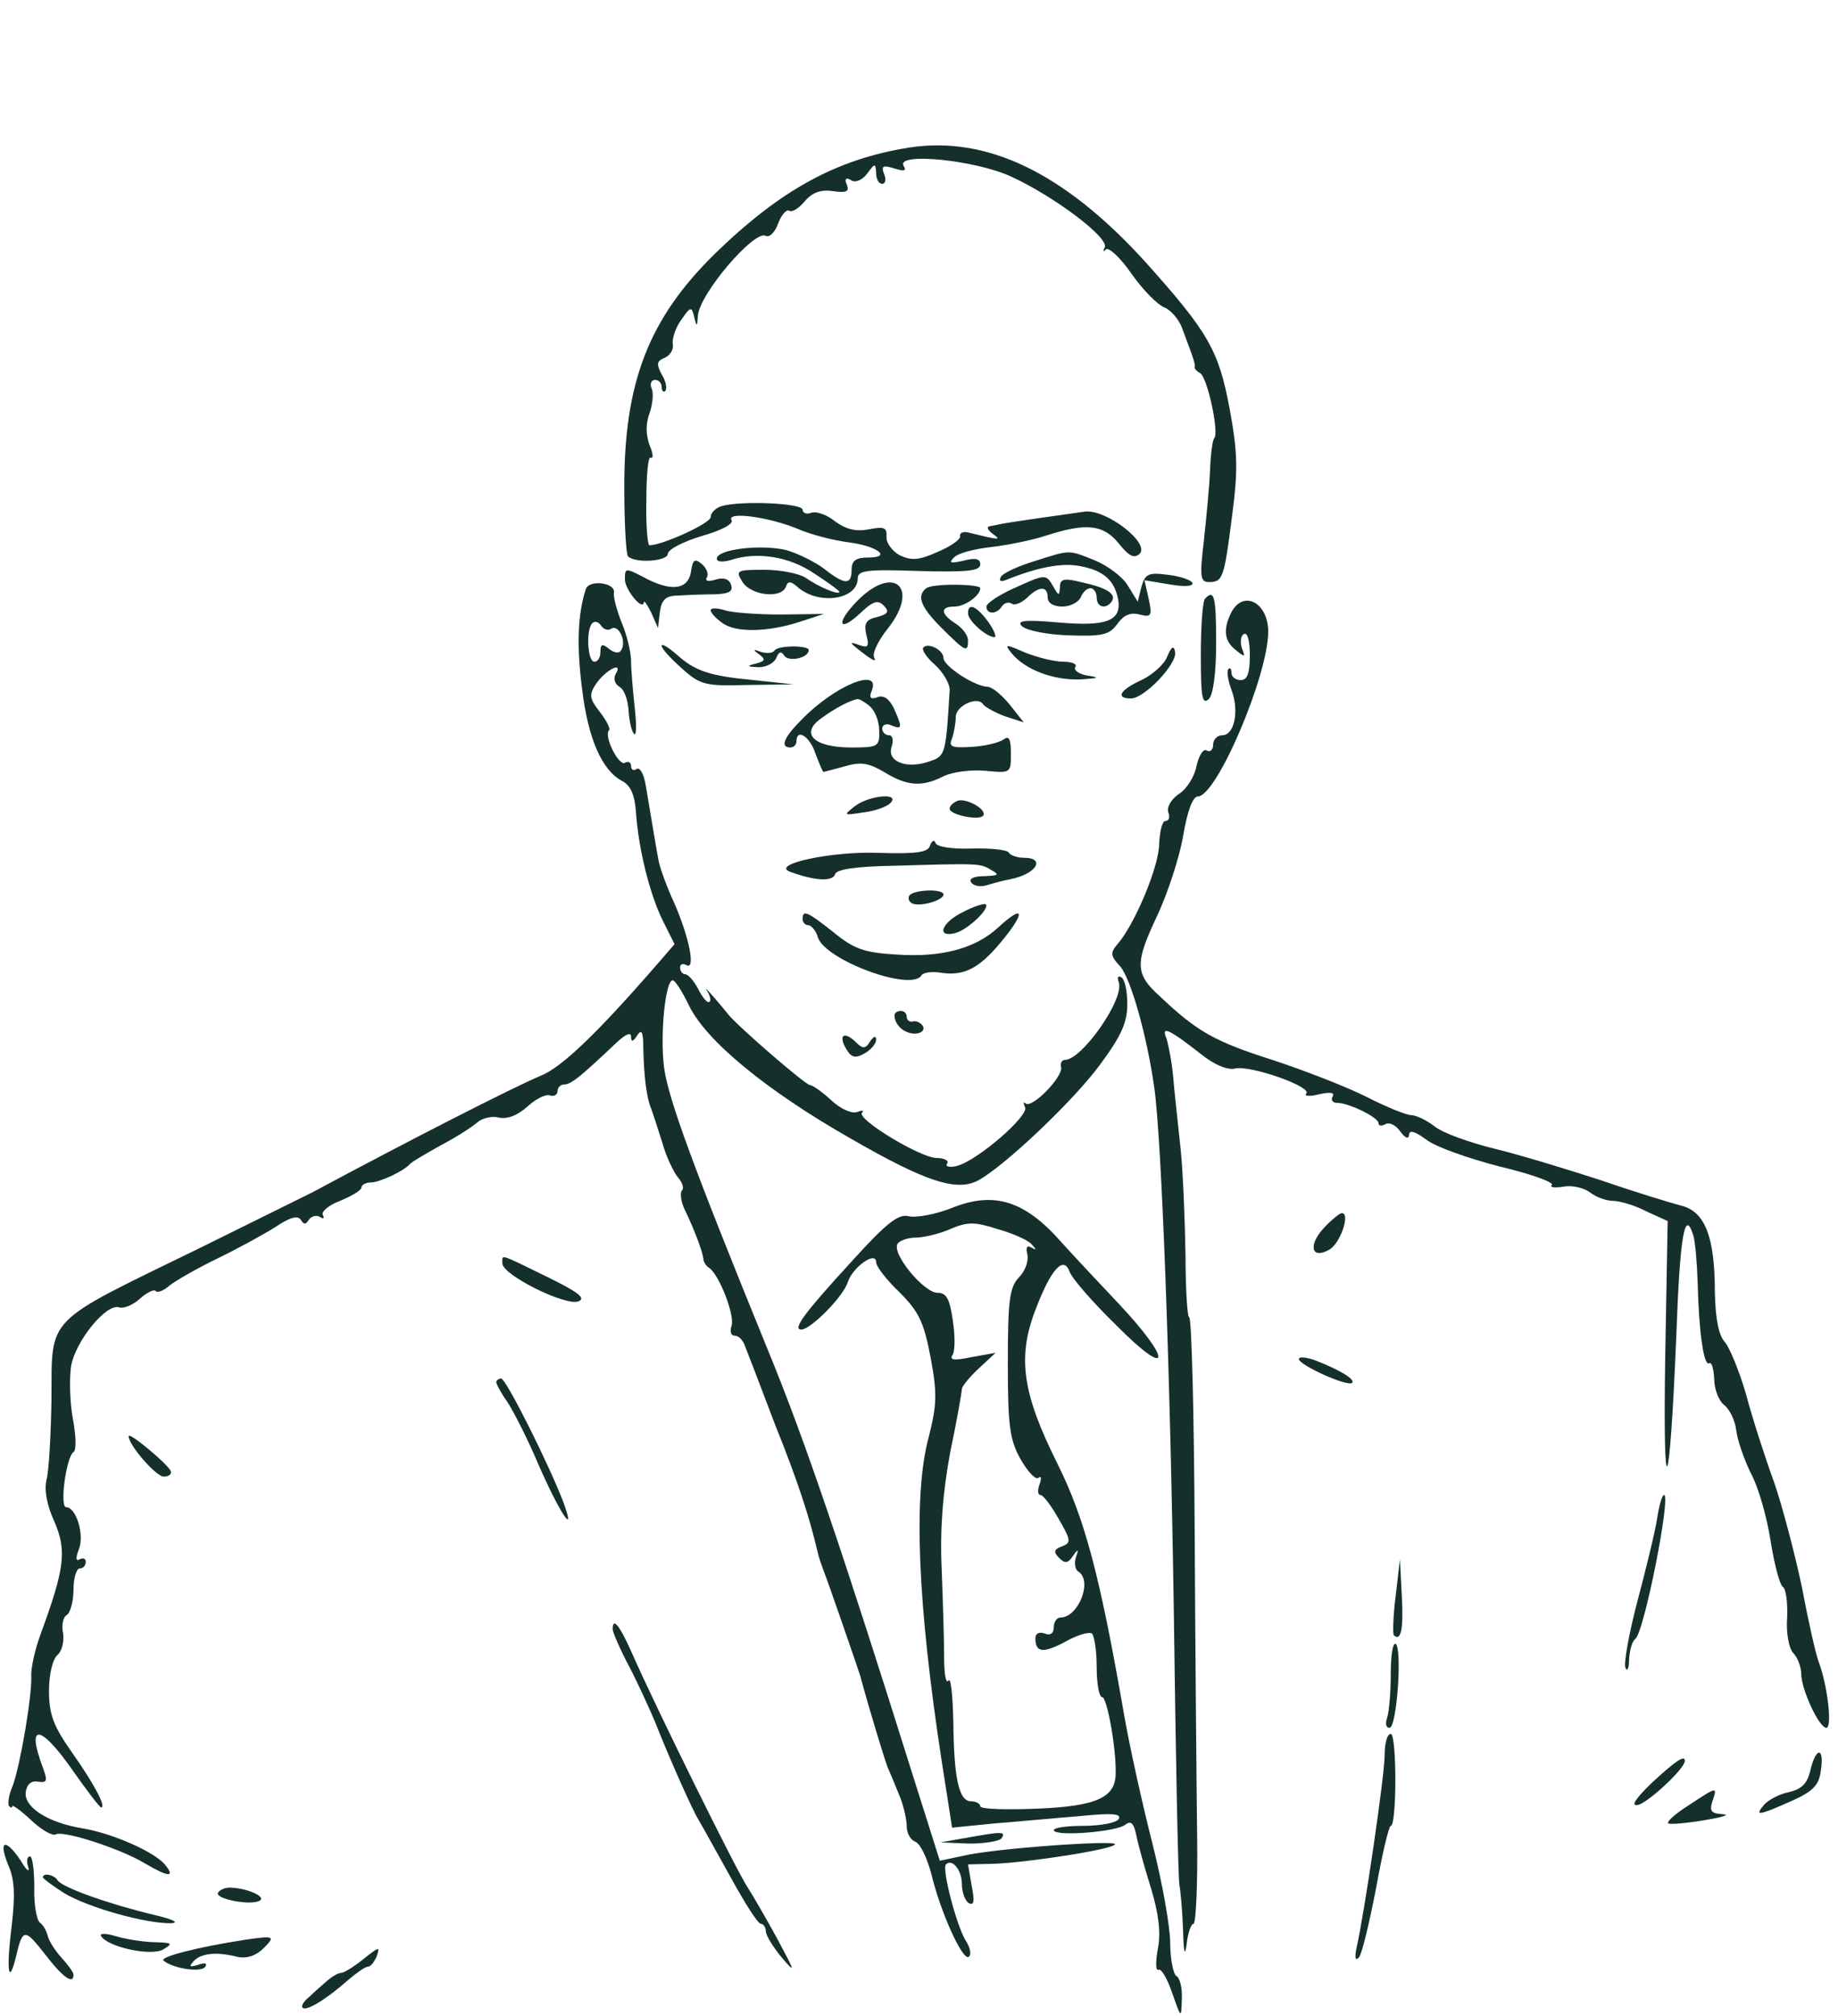<?xml version="1.0" standalone="no"?>
<!DOCTYPE svg PUBLIC "-//W3C//DTD SVG 20010904//EN"
 "http://www.w3.org/TR/2001/REC-SVG-20010904/DTD/svg10.dtd">
<svg version="1.0" xmlns="http://www.w3.org/2000/svg"
 width="300pt" height="329pt" viewBox="0 0 300 329"
 preserveAspectRatio="xMidYMid meet">
<g transform="translate(0,329) scale(0.1,-0.1)"
fill="#15302c" stroke="none">
<path d="M1483 3049 c-118 -19 -209 -69 -316 -173 -108 -106 -149 -210 -148
-385 0 -57 3 -106 6 -109 12 -12 65 -8 65 4 0 7 25 20 55 29 32 9 53 20 49 26
-9 15 63 5 110 -15 21 -9 57 -18 80 -21 48 -6 73 -25 33 -25 -20 0 -27 -5 -27
-20 0 -25 -11 -25 -44 1 -14 11 -42 25 -62 31 -40 10 -114 2 -114 -14 0 -5 9
-6 23 -2 42 14 95 6 136 -22 23 -15 41 -28 41 -30 0 -6 -34 8 -55 23 -11 7
-41 13 -67 13 -46 0 -48 -1 -36 -20 14 -22 64 -28 71 -7 3 9 8 9 21 -3 35 -28
96 -18 96 16 0 13 15 15 100 12 79 -2 100 0 100 11 0 9 -8 11 -27 6 -22 -5
-25 -4 -16 5 6 7 33 14 60 17 26 3 67 11 91 19 65 21 93 18 118 -13 17 -21 25
-25 34 -17 18 17 -54 73 -89 69 -29 -4 -121 -17 -136 -20 -5 -1 -14 -3 -20 -4
-5 -1 -3 -6 5 -12 15 -11 13 -11 -40 2 -8 2 -14 -1 -13 -6 1 -6 -16 -17 -37
-26 -31 -14 -43 -14 -62 -5 -12 7 -22 20 -21 30 1 15 -4 17 -29 12 -21 -4 -37
0 -55 13 -13 11 -31 17 -39 14 -8 -3 -14 0 -14 5 0 11 -101 15 -132 6 -10 -3
-18 -11 -18 -18 0 -10 -79 -46 -100 -46 -3 0 -6 33 -5 74 0 41 3 72 7 69 5 -2
4 7 -2 21 -6 17 -6 35 0 51 5 14 7 32 4 40 -4 8 -1 15 5 15 6 0 11 -5 11 -12
0 -6 3 -9 6 -6 3 4 1 16 -6 27 -9 17 -8 22 5 27 9 4 15 14 13 23 -1 9 5 27 14
39 15 22 17 22 21 5 4 -17 5 -17 6 1 2 36 93 142 111 131 6 -3 15 6 20 20 5
14 14 24 18 21 5 -3 16 4 26 16 12 14 26 19 46 16 21 -3 27 -1 22 11 -4 9 -1
12 7 7 7 -5 18 0 26 10 13 18 14 18 15 2 0 -10 4 -18 10 -18 5 0 7 7 3 16 -5
13 -2 15 17 9 16 -5 20 -4 15 4 -14 23 116 10 175 -17 70 -32 162 -101 153
-116 -3 -6 -2 -8 2 -3 5 4 24 -14 42 -40 19 -27 43 -51 54 -55 10 -4 24 -20
29 -35 20 -53 21 -58 20 -62 -1 -2 3 -7 9 -10 12 -8 31 -97 23 -106 -3 -3 -6
-27 -7 -53 -1 -26 -6 -77 -10 -114 -7 -59 -6 -68 8 -68 23 0 25 6 38 108 10
76 9 104 -4 175 -18 96 -35 125 -138 240 -132 145 -258 206 -386 186z"/>
<path d="M1688 2374 c-26 -8 -50 -19 -54 -25 -4 -7 -1 -9 7 -6 52 21 92 29
122 23 38 -7 56 -23 62 -54 6 -35 -18 -45 -97 -38 -57 5 -69 3 -60 -6 7 -7 42
-14 77 -15 55 -2 66 1 79 19 10 14 21 19 36 15 19 -5 21 -2 15 25 l-7 31 42
-7 c24 -4 39 -3 36 3 -3 5 -22 11 -41 13 -31 4 -36 1 -42 -20 l-6 -24 -16 26
c-8 14 -32 32 -53 41 -45 18 -40 18 -100 -1z"/>
<path d="M1128 2358 c-4 -29 -29 -34 -70 -14 -38 20 -38 20 -38 0 0 -16 29
-52 31 -37 0 4 5 -3 12 -17 l11 -25 3 26 c3 21 10 27 31 27 15 1 41 2 59 2 24
1 30 5 26 16 -3 9 -12 12 -25 8 -13 -4 -18 -2 -14 4 3 5 -1 15 -8 21 -12 10
-15 8 -18 -11z"/>
<path d="M1653 2329 c-24 -11 -43 -24 -43 -29 0 -13 17 -13 25 0 4 6 11 8 16
5 5 -4 16 1 25 9 20 20 34 20 34 1 0 -9 9 -15 24 -15 13 0 26 7 30 15 3 8 10
15 16 15 5 0 10 -7 10 -15 0 -17 16 -20 25 -6 7 12 -9 22 -51 31 -28 7 -34 5
-34 -9 -1 -14 -2 -14 -11 2 -12 21 -13 20 -66 -4z"/>
<path d="M956 2328 c-13 -40 -15 -92 -6 -162 10 -83 33 -134 66 -151 13 -7 20
-22 22 -50 4 -61 23 -136 44 -178 l19 -38 -32 -37 c-94 -108 -153 -165 -187
-178 -45 -19 -210 -103 -372 -190 -14 -7 -97 -48 -184 -91 -256 -125 -241
-109 -242 -248 -1 -57 -4 -115 -8 -130 -4 -16 0 -41 13 -69 20 -47 17 -75 -23
-184 -9 -24 -15 -53 -15 -65 2 -33 -18 -148 -30 -181 -7 -16 -9 -31 -6 -34 3
-3 5 -3 5 0 0 3 14 -7 31 -23 17 -16 35 -26 40 -23 12 7 105 -23 145 -47 39
-23 51 -24 33 -2 -18 21 -86 51 -135 59 -55 9 -95 34 -92 59 2 13 9 19 20 17
15 -2 16 1 8 23 -28 74 -4 71 49 -5 23 -33 44 -60 46 -60 9 0 -11 38 -47 89
-31 44 -38 63 -38 101 0 28 6 52 14 59 7 6 11 22 9 35 -3 13 0 27 6 30 6 4 11
23 11 42 0 19 5 34 10 34 6 0 10 5 10 11 0 5 -4 7 -10 4 -6 -4 -7 2 -1 17 9
24 -5 68 -21 68 -11 0 0 82 12 90 5 3 4 27 -1 54 -5 27 -6 65 -3 86 7 41 58
104 79 96 7 -2 22 4 33 14 11 10 23 16 26 13 3 -4 14 1 23 9 10 8 45 28 78 44
33 16 75 39 94 51 24 16 37 20 42 12 5 -8 8 -8 13 0 4 6 12 8 18 5 6 -4 8 -3
5 3 -3 5 9 16 28 23 19 8 35 17 35 22 0 4 7 8 15 8 15 0 55 19 65 31 3 3 25
16 50 30 25 13 51 30 59 37 8 7 24 11 35 8 14 -3 30 3 47 18 13 12 30 21 37
18 6 -2 12 1 12 7 0 6 5 11 11 11 11 0 27 13 85 68 15 14 24 18 24 10 0 -9 3
-9 10 2 7 11 10 6 10 -20 1 -46 5 -81 13 -100 3 -8 11 -33 18 -55 6 -22 18
-47 25 -56 8 -9 11 -19 7 -22 -3 -4 -2 -17 4 -30 17 -35 30 -71 31 -81 0 -5 4
-12 9 -15 17 -11 43 -79 37 -95 -3 -9 -1 -16 5 -16 7 0 14 -8 17 -17 4 -10 26
-67 49 -128 37 -92 56 -150 70 -210 1 -5 5 -17 8 -25 8 -20 57 -162 61 -175
16 -59 39 -134 45 -150 5 -11 14 -33 20 -48 6 -15 11 -37 11 -48 0 -11 6 -22
14 -25 8 -3 19 -26 26 -52 15 -63 51 -142 61 -136 5 3 3 15 -5 27 -15 25 -39
117 -32 124 10 10 26 -9 26 -32 0 -13 5 -27 11 -31 9 -5 10 3 5 28 l-6 35 42
1 c56 2 198 24 198 32 0 7 -199 -7 -248 -19 l-38 -8 -43 136 c-116 370 -177
550 -237 696 -122 299 -163 411 -170 462 -7 54 2 143 14 143 4 0 16 -19 27
-42 28 -57 126 -138 263 -216 123 -71 173 -87 208 -69 43 23 157 131 200 190
34 46 44 68 44 98 0 21 -4 41 -10 44 -5 3 -7 0 -4 -8 10 -27 -60 -127 -88
-127 -5 0 -8 -6 -6 -12 3 -16 -48 -68 -58 -59 -4 3 -4 1 -1 -6 8 -13 -77 -87
-111 -96 -12 -3 -20 -1 -16 4 3 5 -5 9 -18 9 -27 1 -131 64 -121 74 4 4 0 4
-8 1 -9 -3 -27 5 -42 19 -15 14 -31 25 -35 25 -7 0 -117 95 -134 116 -24 30
-42 49 -34 38 5 -8 7 -16 4 -18 -3 -3 -11 6 -18 20 -7 14 -17 25 -22 25 -4 0
-8 5 -8 11 0 5 4 7 10 4 16 -10 5 45 -19 100 -13 28 -24 59 -26 70 -4 20 -11
65 -21 123 -3 18 -9 30 -15 27 -5 -4 -9 -1 -9 5 0 6 -5 8 -10 5 -10 -6 -35 44
-26 53 3 2 -4 16 -15 30 -17 22 -18 28 -6 46 15 22 45 38 32 16 -4 -7 -2 -16
6 -21 8 -4 14 -22 15 -39 1 -17 5 -34 9 -38 4 -4 4 16 1 43 -3 28 -6 62 -6 76
0 15 -7 43 -15 62 -8 20 -14 42 -13 49 4 17 -41 23 -46 6z m42 -64 c12 7 25
-21 16 -35 -3 -6 -11 -5 -20 2 -11 9 -14 8 -14 -5 0 -9 -4 -16 -10 -16 -11 0
-14 53 -3 63 4 4 10 2 14 -4 4 -6 11 -9 17 -5z"/>
<path d="M1399 2309 c-36 -37 -30 -53 6 -19 20 19 28 21 37 12 10 -10 8 -14
-10 -19 -19 -4 -22 -11 -18 -29 5 -19 3 -22 -11 -17 -19 7 -18 5 11 -17 11 -8
17 -10 13 -4 -4 7 6 28 22 48 53 67 10 106 -50 45z"/>
<path d="M1512 2330 c-16 -12 -10 -30 24 -64 40 -40 44 -42 44 -21 0 8 -9 20
-20 27 -25 16 -26 28 -2 28 17 0 42 18 42 30 0 7 -78 8 -88 0z"/>
<path d="M1967 2313 c-4 -3 -7 -45 -7 -92 0 -68 2 -82 13 -72 7 7 12 41 12 91
0 76 -3 89 -18 73z"/>
<path d="M2010 2291 c-14 -28 -12 -47 7 -62 15 -12 16 -12 10 3 -3 10 -2 20 3
23 6 4 10 -11 10 -34 0 -30 -4 -41 -15 -41 -8 0 -15 5 -15 12 0 6 -2 9 -5 6
-3 -3 -1 -18 5 -34 13 -34 5 -74 -15 -74 -8 0 -15 -7 -15 -16 0 -8 -5 -12 -10
-9 -6 4 -13 -8 -17 -25 -3 -17 -16 -38 -29 -46 -13 -9 -20 -22 -17 -30 3 -8 1
-14 -5 -14 -5 0 -9 -17 -10 -37 0 -37 -40 -132 -68 -164 -12 -14 -12 -19 5
-37 17 -21 43 -112 55 -197 12 -84 26 -457 32 -861 3 -232 7 -430 9 -440 2
-11 5 -44 6 -74 1 -38 3 -45 6 -22 2 17 7 32 11 32 4 0 7 64 6 142 -1 79 -3
302 -4 496 -1 193 -5 352 -9 352 -3 0 -6 46 -6 102 -1 57 -4 135 -8 173 -4 39
-10 91 -12 116 -2 25 -8 54 -11 64 -9 21 2 17 57 -26 21 -17 43 -26 55 -23 24
6 127 -30 116 -41 -4 -4 6 -5 21 -1 19 4 26 3 22 -4 -3 -5 0 -10 7 -10 20 0
68 -24 68 -33 0 -5 5 -5 11 -2 6 4 17 -1 24 -11 9 -12 14 -14 15 -6 0 8 9 6
28 -8 15 -12 70 -31 120 -44 51 -12 89 -26 85 -30 -4 -4 4 -5 18 -3 13 3 33
-1 44 -9 10 -8 27 -14 38 -14 10 0 35 -7 54 -17 l35 -16 -4 -220 c-4 -255 7
-235 18 31 6 167 14 211 28 165 3 -10 6 -45 7 -78 2 -80 10 -136 19 -130 4 2
7 -9 8 -26 0 -17 8 -36 16 -42 9 -7 18 -25 20 -42 2 -16 13 -48 24 -70 12 -22
26 -71 32 -110 6 -38 15 -72 20 -75 5 -3 8 -25 7 -50 -2 -25 3 -51 10 -58 7
-7 13 -23 13 -34 0 -25 29 -88 41 -88 10 0 2 70 -13 109 -5 14 -17 68 -27 121
-11 52 -31 129 -45 170 -15 41 -36 106 -46 144 -11 38 -27 77 -35 86 -10 11
-15 38 -16 81 0 90 -16 131 -54 141 -16 4 -75 22 -130 41 -55 18 -134 42 -175
52 -41 10 -86 26 -99 37 -13 10 -30 18 -38 18 -7 0 -40 13 -73 30 -32 16 -101
43 -153 60 -94 30 -123 46 -184 104 -41 37 -41 54 -3 134 16 35 35 92 41 127
7 42 16 65 24 65 31 0 115 198 115 269 0 47 -40 69 -60 32z"/>
<path d="M1160 2294 c0 -4 8 -13 18 -20 21 -17 75 -16 127 1 l40 13 -70 -1
c-38 0 -80 3 -92 7 -13 4 -23 4 -23 0z"/>
<path d="M1580 2289 c0 -12 29 -38 43 -39 4 0 0 11 -10 25 -19 26 -33 32 -33
14z"/>
<path d="M1080 2236 c0 -5 15 -21 33 -37 30 -27 38 -29 107 -27 l75 1 -65 7
c-74 7 -96 15 -127 43 -13 11 -23 17 -23 13z"/>
<path d="M1264 2228 c-3 -4 -12 -5 -22 -2 -13 5 -14 4 -3 -4 11 -8 10 -11 -5
-15 -16 -4 -15 -5 4 -6 12 0 25 6 29 15 4 10 8 12 13 4 7 -11 40 -4 40 9 0 8
-51 8 -56 -1z"/>
<path d="M1507 2233 c-3 -3 5 -16 19 -28 14 -13 25 -32 24 -42 -6 -102 -7
-107 -31 -115 -37 -14 -71 -2 -64 22 4 12 2 20 -4 20 -6 0 -11 5 -11 11 0 6 7
9 15 5 18 -7 18 -4 4 28 -8 16 -17 22 -27 18 -11 -4 -14 -1 -9 11 15 39 -61 8
-115 -48 -29 -29 -35 -45 -18 -45 6 0 10 5 10 10 0 22 22 8 31 -20 6 -16 12
-30 13 -30 0 0 16 4 34 9 27 8 39 6 65 -9 37 -23 62 -25 97 -7 14 7 44 11 68
9 42 -4 42 -4 42 28 0 24 -3 30 -12 23 -7 -5 -31 -11 -52 -12 -33 -2 -38 0
-32 14 3 9 6 25 6 35 0 18 36 35 45 20 3 -4 19 -13 35 -19 l31 -10 -23 29
c-13 16 -29 29 -36 29 -22 1 -72 34 -72 47 0 13 -25 26 -33 17z m-87 -96 c8
-7 15 -24 15 -39 1 -27 -2 -28 -46 -28 -61 0 -84 23 -48 48 23 17 49 30 59 31
3 0 12 -5 20 -12z"/>
<path d="M1651 2224 c22 -27 67 -44 111 -43 30 2 35 3 15 6 -15 2 -25 9 -22
14 4 5 -5 9 -20 9 -14 0 -42 7 -62 15 -32 14 -34 14 -22 -1z"/>
<path d="M1905 2218 c-5 -13 -25 -30 -42 -38 -35 -16 -43 -30 -17 -30 22 0 76
57 72 76 -2 11 -6 9 -13 -8z"/>
<path d="M1395 1974 c-19 -15 -18 -15 14 -10 18 2 38 9 44 15 18 18 -35 13
-58 -5z"/>
<path d="M1563 1983 c-7 -3 -13 -8 -13 -13 0 -10 49 -20 55 -11 6 10 -28 29
-42 24z"/>
<path d="M1518 1910 c-3 -11 -21 -14 -84 -12 -77 3 -178 -19 -144 -31 41 -15
69 -16 73 -4 2 8 33 13 98 14 138 4 139 4 157 -7 14 -8 12 -9 -11 -10 -17 0
-26 -4 -22 -10 4 -6 15 -8 25 -5 10 3 28 8 39 10 42 8 59 35 22 35 -11 0 -22
4 -25 9 -3 4 -30 7 -61 6 -32 -1 -56 3 -58 9 -2 6 -6 4 -9 -4z"/>
<path d="M1484 1828 c-2 -4 -1 -9 4 -12 11 -7 52 4 52 14 0 10 -50 8 -56 -2z"/>
<path d="M1573 1802 c-36 -17 -46 -43 -14 -35 20 5 57 40 50 47 -2 2 -19 -3
-36 -12z"/>
<path d="M1310 1790 c0 -5 4 -10 9 -10 5 0 13 -9 16 -20 12 -37 152 -89 169
-62 3 5 18 7 34 4 38 -5 63 9 102 58 35 44 29 53 -11 16 -37 -34 -92 -49 -165
-44 -53 3 -70 9 -103 36 -43 34 -51 38 -51 22z"/>
<path d="M1460 1633 c0 -16 16 -30 33 -30 10 0 16 5 14 11 -3 6 -10 10 -16 9
-6 -2 -11 2 -11 7 0 6 -4 10 -10 10 -5 0 -10 -3 -10 -7z"/>
<path d="M1380 1580 c9 -16 15 -18 30 -10 11 6 20 16 20 23 0 7 -4 6 -10 -3
-7 -12 -12 -12 -22 -2 -19 19 -30 14 -18 -8z"/>
<path d="M1555 1319 c-27 -11 -60 -17 -72 -14 -17 4 -36 -11 -94 -75 -77 -84
-96 -110 -81 -110 15 0 69 54 76 78 8 24 46 51 46 32 0 -7 17 -29 38 -49 32
-32 40 -49 51 -107 11 -59 10 -77 -3 -129 -26 -95 -18 -275 21 -529 l17 -109
70 7 c39 3 102 9 140 12 51 5 67 4 62 -5 -4 -6 -29 -11 -57 -11 -27 0 -49 -3
-49 -7 0 -11 103 -3 117 9 9 7 14 2 18 -19 3 -15 14 -54 24 -86 12 -40 16 -71
11 -97 -4 -22 -4 -37 1 -35 4 3 14 -14 22 -37 15 -43 15 -43 16 -11 1 17 -3
35 -9 38 -5 3 -10 28 -10 54 0 26 -13 99 -29 162 -16 63 -37 157 -46 209 -40
230 -64 320 -109 411 -57 114 -66 173 -36 251 25 66 46 90 56 62 4 -11 38 -50
76 -87 88 -89 93 -60 6 33 -35 37 -78 83 -96 103 -59 67 -109 83 -177 56z
m129 -60 c8 -9 8 -10 -1 -5 -7 4 -9 0 -6 -12 2 -11 -4 -27 -14 -37 -15 -16
-18 -36 -18 -139 0 -104 3 -126 21 -158 12 -21 25 -34 29 -30 5 4 5 -1 2 -10
-4 -10 -3 -18 1 -18 5 0 18 -18 30 -39 20 -35 21 -39 5 -45 -13 -5 -14 -9 -4
-19 9 -9 14 -9 22 3 9 13 10 12 5 -2 -3 -10 -1 -20 4 -23 24 -15 0 -75 -29
-75 -6 0 -11 -7 -11 -16 0 -10 -6 -14 -15 -10 -9 3 -15 0 -15 -8 0 -23 12 -25
48 -6 19 11 39 17 44 14 4 -3 8 -27 8 -55 0 -27 4 -49 9 -49 8 0 23 -84 22
-124 0 -40 -31 -54 -128 -58 -51 -2 -93 -1 -93 4 0 4 -7 8 -15 8 -20 0 -28 37
-29 131 -1 42 -4 72 -8 66 -4 -6 -7 11 -7 38 0 28 -2 93 -4 145 -3 65 2 125
14 190 11 52 19 99 19 103 0 4 12 19 27 33 l28 26 -39 -7 c-29 -6 -37 -5 -31
4 4 7 4 32 0 57 -5 34 -10 44 -25 44 -22 0 -75 64 -65 80 3 5 17 10 29 10 13
0 39 6 57 14 28 12 40 12 77 0 25 -7 50 -18 56 -25z"/>
<path d="M2161 1286 c-26 -28 -21 -52 8 -36 18 9 36 60 21 60 -3 0 -17 -11
-29 -24z"/>
<path d="M820 1228 c0 -19 103 -70 124 -62 13 5 0 15 -51 40 -80 39 -73 37
-73 22z"/>
<path d="M2120 1072 c0 -10 80 -46 87 -39 5 6 -20 21 -61 37 -14 5 -26 6 -26
2z"/>
<path d="M810 1034 c0 -3 8 -18 18 -32 10 -15 34 -62 52 -105 33 -75 61 -118
40 -60 -23 61 -94 203 -102 203 -4 0 -8 -3 -8 -6z"/>
<path d="M210 946 c0 -15 45 -66 57 -66 7 0 13 3 12 8 -1 9 -69 66 -69 58z"/>
<path d="M2705 813 c-3 -21 -18 -82 -32 -135 -14 -53 -23 -103 -20 -110 3 -7
6 -1 6 14 1 15 5 29 10 33 14 8 59 235 47 235 -3 0 -8 -17 -11 -37z"/>
<path d="M2278 685 c-4 -32 -5 -61 -3 -64 12 -11 16 11 13 65 l-3 59 -7 -60z"/>
<path d="M1000 631 c0 -5 12 -33 28 -63 15 -29 33 -69 41 -88 22 -56 61 -144
71 -160 5 -8 28 -50 52 -93 23 -42 45 -77 50 -77 4 0 8 -6 8 -12 0 -7 12 -26
26 -43 23 -27 22 -24 -7 30 -18 33 -40 71 -49 85 -17 25 -150 294 -189 383
-20 45 -31 58 -31 38z"/>
<path d="M2270 556 c0 -30 -3 -61 -6 -70 -3 -9 -2 -16 4 -16 12 0 21 130 10
137 -5 2 -8 -20 -8 -51z"/>
<path d="M2260 425 c0 -33 -33 -258 -46 -315 -3 -15 -2 -21 4 -15 5 6 17 56
28 113 10 56 21 102 24 102 10 0 10 150 0 150 -6 0 -10 -16 -10 -35z"/>
<path d="M2955 401 c-5 -22 -14 -31 -35 -36 -16 -3 -34 -13 -41 -21 -15 -18
-10 -18 44 6 36 16 46 26 49 50 6 39 -8 39 -17 1z"/>
<path d="M2697 381 c-27 -26 -36 -39 -24 -37 15 2 77 59 77 72 0 10 -14 1 -53
-35z"/>
<path d="M2757 344 c-22 -14 -37 -27 -34 -30 2 -2 28 0 58 5 30 5 44 9 31 10
-19 1 -22 5 -17 21 8 24 9 25 -38 -6z"/>
<path d="M1575 290 l-40 -7 47 -2 c26 0 50 4 53 9 7 11 1 11 -60 0z"/>
<path d="M13 247 c11 -24 12 -50 6 -101 -9 -72 -5 -99 7 -50 11 47 14 47 47 5
29 -38 47 -51 47 -34 0 4 -9 16 -19 27 -11 12 -21 28 -23 36 -2 8 -7 18 -13
22 -5 4 -10 30 -9 58 0 27 -3 50 -7 50 -5 0 -6 -8 -3 -17 3 -10 -3 -6 -12 10
-25 37 -37 34 -21 -6z"/>
<path d="M70 226 c0 -2 16 -14 35 -26 38 -23 133 -50 175 -49 14 1 0 7 -30 14
-71 17 -148 44 -156 56 -5 9 -24 13 -24 5z"/>
<path d="M356 201 c-7 -10 54 -22 68 -13 11 6 -20 20 -46 21 -9 1 -19 -3 -22
-8z"/>
<path d="M165 130 c11 -18 81 -33 101 -22 17 10 15 11 -11 12 -17 0 -45 4 -63
9 -19 6 -30 6 -27 1z"/>
<path d="M400 124 c-78 -12 -140 -28 -133 -34 15 -13 62 -20 68 -10 4 6 -1 7
-12 3 -14 -4 -15 -3 -7 6 12 13 37 16 72 7 15 -3 30 2 42 14 20 20 18 21 -30
14z"/>
<path d="M590 90 c-14 -11 -29 -20 -33 -20 -5 0 -15 -6 -22 -12 -8 -7 -22 -19
-30 -27 -9 -7 -14 -15 -11 -18 6 -6 39 14 75 46 13 11 27 21 31 21 5 0 10 7
14 15 7 19 6 19 -24 -5z"/>
</g>
</svg>
